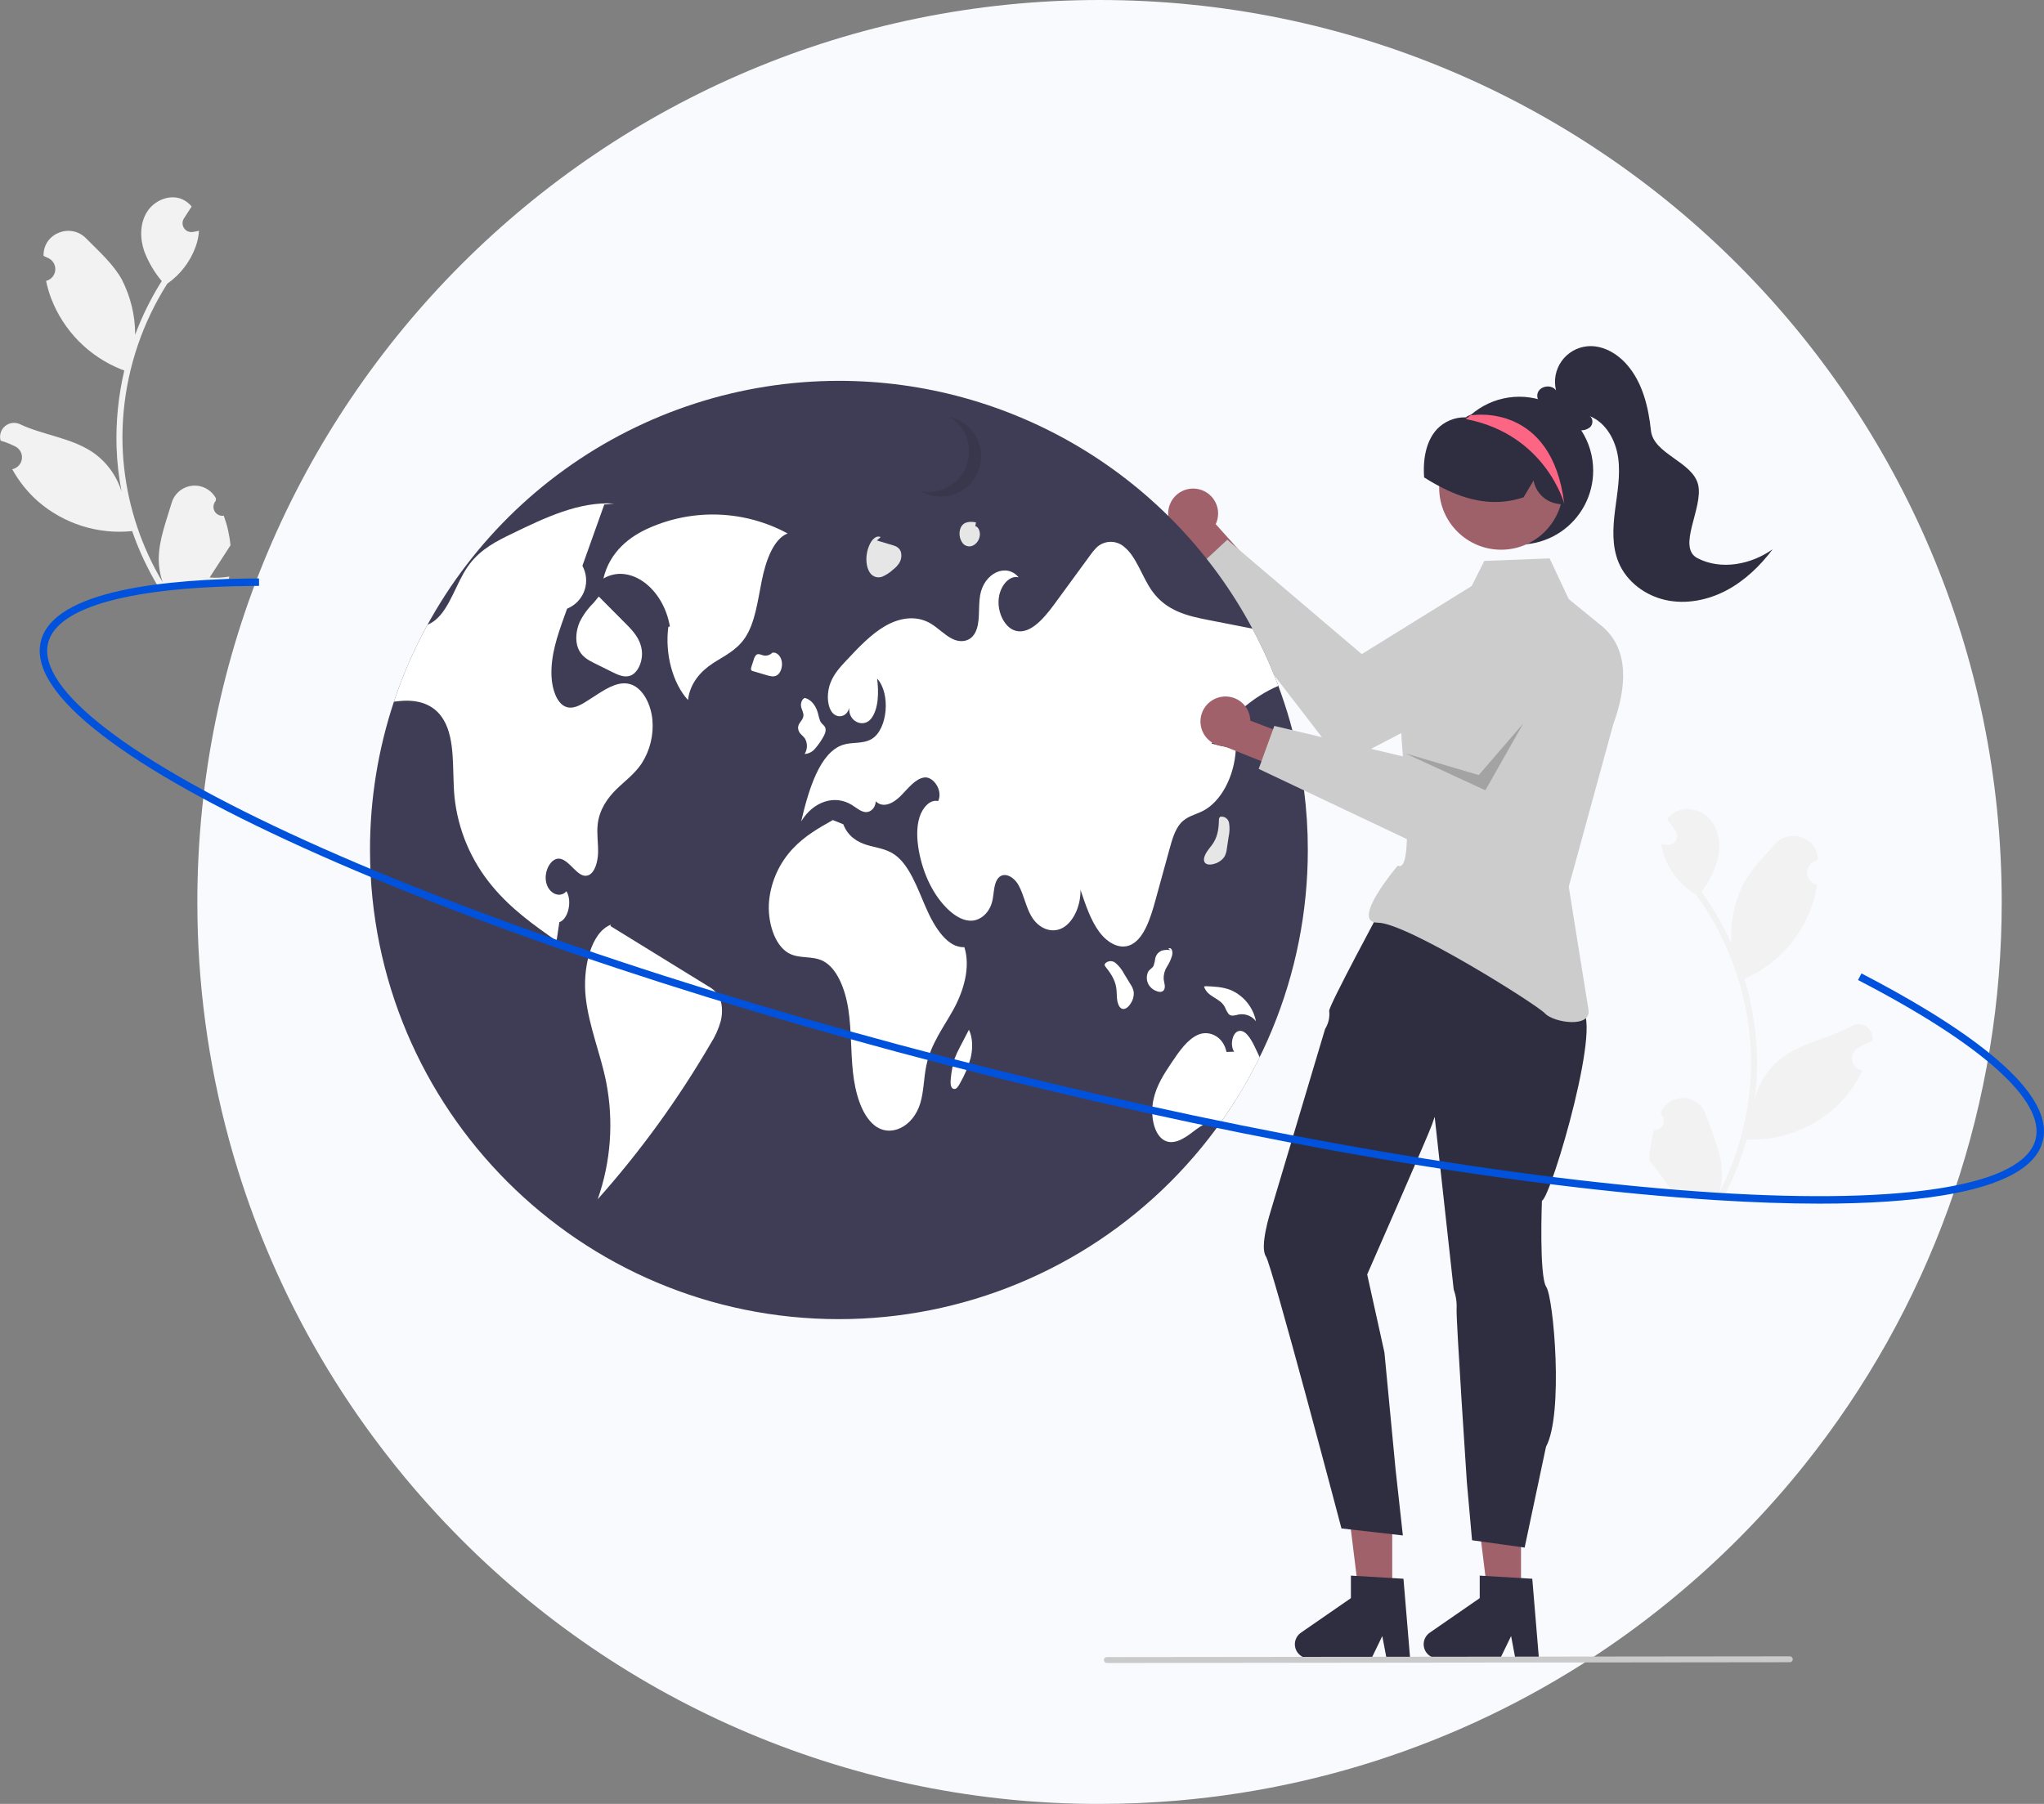 <svg width="145" height="128" viewBox="0 0 145 128" fill="none" xmlns="http://www.w3.org/2000/svg">
<rect x="0" y="0" width="145" height="128" fill="#808080" stroke="none"/>
<path d="M142 64C142.008 70.998 140.866 77.95 138.62 84.579C138.491 84.957 138.359 85.335 138.224 85.711C135.846 92.288 132.407 98.432 128.043 103.898C126.74 105.532 125.36 107.098 123.902 108.597C122.444 110.099 120.913 111.527 119.31 112.882C110.368 120.466 99.505 125.432 87.92 127.235H87.918C86.441 127.464 84.95 127.643 83.444 127.771C81.651 127.922 79.836 127.999 78 128C69.462 128.011 61.008 126.308 53.14 122.992C45.272 119.676 38.149 114.815 32.195 108.696C31.776 108.268 31.364 107.834 30.958 107.393C29.947 106.297 28.974 105.166 28.04 104.002C27.516 103.347 27.004 102.681 26.505 102.006C23.429 97.852 20.871 93.338 18.885 88.566C18.038 86.534 17.299 84.458 16.67 82.348C16.624 82.198 16.581 82.049 16.537 81.899C16.443 81.577 16.351 81.254 16.263 80.928C14.757 75.412 13.995 69.718 14 64C14 28.654 42.654 0 78 0C113.346 0 142 28.654 142 64Z" fill="#F8FAFD"/>
<g clip-path="url(#clip0_2652_43859)">
<path d="M117.346 80.175C117.476 80.187 117.606 80.159 117.719 80.094C117.833 80.03 117.923 79.932 117.979 79.814C118.035 79.696 118.053 79.564 118.031 79.436C118.009 79.307 117.949 79.189 117.857 79.096C117.844 79.032 117.835 78.985 117.822 78.921C117.828 78.907 117.835 78.894 117.841 78.88C117.986 78.577 118.218 78.324 118.507 78.152C118.795 77.98 119.129 77.897 119.464 77.914C119.8 77.931 120.123 78.046 120.393 78.246C120.663 78.447 120.868 78.722 120.982 79.038C121.438 80.301 122.035 81.572 122.135 82.889C122.179 83.471 122.122 84.056 121.966 84.619C123.295 82.041 124.055 79.206 124.194 76.308C124.228 75.581 124.222 74.852 124.174 74.126C124.135 73.53 124.07 72.938 123.978 72.348C123.479 69.149 122.228 66.114 120.329 63.492C119.378 62.914 118.627 62.057 118.177 61.038C118.014 60.672 117.904 60.284 117.852 59.886C117.962 59.906 118.073 59.92 118.183 59.932C118.217 59.936 118.253 59.939 118.287 59.943L118.3 59.944C118.421 59.955 118.543 59.931 118.65 59.874C118.757 59.818 118.846 59.732 118.906 59.626C118.965 59.52 118.993 59.4 118.986 59.279C118.978 59.158 118.936 59.041 118.864 58.944C118.819 58.883 118.774 58.822 118.73 58.761C118.662 58.668 118.592 58.576 118.524 58.482C118.516 58.473 118.508 58.464 118.501 58.454C118.423 58.347 118.345 58.242 118.267 58.135C118.429 57.907 118.642 57.719 118.889 57.587C119.744 57.138 120.876 57.529 121.442 58.31C122.01 59.092 122.075 60.154 121.822 61.085C121.578 61.876 121.202 62.62 120.71 63.285C120.752 63.345 120.797 63.403 120.839 63.463C121.615 64.563 122.28 65.737 122.827 66.967C122.743 65.613 122.982 64.259 123.523 63.016C124.066 61.859 125.028 60.909 125.882 59.927C126.907 58.747 128.869 59.374 128.967 60.935C128.968 60.95 128.969 60.965 128.97 60.98C128.847 61.042 128.727 61.108 128.608 61.179C128.46 61.269 128.342 61.401 128.27 61.559C128.197 61.717 128.175 61.893 128.204 62.064C128.234 62.235 128.314 62.393 128.435 62.518C128.556 62.642 128.712 62.727 128.882 62.762L128.9 62.765C128.837 63.195 128.742 63.62 128.614 64.035C128.248 65.195 127.647 66.266 126.847 67.183C126.048 68.099 125.068 68.839 123.969 69.359C123.897 69.392 123.827 69.424 123.755 69.456C124.281 71.201 124.577 73.008 124.637 74.83C124.669 75.905 124.614 76.981 124.473 78.046L124.48 78.009C124.767 76.829 125.451 75.785 126.418 75.052C127.853 73.98 129.825 73.653 131.359 72.809C131.522 72.715 131.709 72.669 131.897 72.677C132.085 72.686 132.267 72.748 132.422 72.856C132.576 72.965 132.696 73.115 132.768 73.289C132.839 73.464 132.86 73.655 132.826 73.841C132.823 73.854 132.821 73.867 132.818 73.88C132.592 73.961 132.37 74.055 132.156 74.163C132.033 74.225 131.912 74.291 131.794 74.362C131.645 74.451 131.527 74.584 131.455 74.742C131.383 74.9 131.36 75.076 131.39 75.247C131.42 75.418 131.5 75.576 131.621 75.701C131.742 75.825 131.898 75.91 132.068 75.945L132.085 75.948C132.098 75.951 132.109 75.953 132.121 75.955C131.699 76.845 131.127 77.656 130.43 78.351C129.571 79.192 128.548 79.849 127.425 80.281C126.303 80.713 125.104 80.91 123.903 80.862L123.901 80.862C123.509 82.265 122.972 83.623 122.299 84.915L117.263 84.68C117.248 84.624 117.234 84.565 117.221 84.508C117.685 84.559 118.155 84.553 118.618 84.49C118.266 84.014 117.914 83.534 117.561 83.058C117.553 83.049 117.546 83.039 117.539 83.03C117.361 82.786 117.18 82.544 117.001 82.3L117.001 82.3C117.025 81.58 117.141 80.865 117.346 80.175L117.346 80.175Z" fill="#F2F2F2"/>
<path d="M15.875 36.593C15.746 36.613 15.614 36.593 15.498 36.536C15.381 36.479 15.284 36.387 15.221 36.273C15.158 36.158 15.132 36.028 15.146 35.898C15.16 35.769 15.213 35.647 15.298 35.548C15.307 35.483 15.314 35.437 15.323 35.372C15.316 35.358 15.308 35.345 15.301 35.332C15.137 35.038 14.891 34.8 14.592 34.646C14.293 34.492 13.955 34.43 13.621 34.468C13.288 34.505 12.972 34.641 12.715 34.857C12.458 35.074 12.27 35.361 12.176 35.684C11.798 36.972 11.281 38.278 11.263 39.599C11.255 40.182 11.348 40.763 11.539 41.315C10.052 38.824 9.119 36.042 8.802 33.158C8.723 32.434 8.684 31.706 8.686 30.978C8.689 30.381 8.717 29.786 8.772 29.192C9.073 25.968 10.134 22.861 11.868 20.127C12.781 19.491 13.478 18.59 13.864 17.545C14.005 17.169 14.09 16.775 14.117 16.375C14.009 16.401 13.899 16.422 13.79 16.442C13.756 16.447 13.72 16.453 13.686 16.458L13.674 16.46C13.554 16.479 13.431 16.462 13.32 16.413C13.21 16.363 13.116 16.282 13.05 16.181C12.984 16.079 12.949 15.96 12.949 15.839C12.948 15.717 12.983 15.599 13.049 15.497C13.09 15.433 13.131 15.37 13.172 15.306C13.234 15.209 13.298 15.113 13.361 15.015C13.368 15.005 13.375 14.996 13.381 14.985C13.452 14.874 13.524 14.764 13.596 14.653C13.419 14.435 13.195 14.261 12.941 14.144C12.06 13.749 10.954 14.209 10.437 15.024C9.918 15.839 9.919 16.903 10.23 17.817C10.521 18.592 10.942 19.311 11.475 19.944C11.436 20.007 11.396 20.067 11.357 20.13C10.651 21.276 10.059 22.488 9.589 23.749C9.589 22.393 9.268 21.057 8.651 19.85C8.037 18.729 7.018 17.839 6.106 16.912C5.009 15.798 3.09 16.545 3.088 18.109C3.088 18.124 3.088 18.139 3.088 18.154C3.215 18.208 3.339 18.267 3.462 18.33C3.616 18.41 3.742 18.535 3.823 18.689C3.905 18.842 3.938 19.016 3.919 19.189C3.901 19.361 3.83 19.524 3.717 19.656C3.604 19.788 3.454 19.882 3.286 19.927L3.269 19.932C3.358 20.357 3.479 20.775 3.632 21.182C4.069 22.317 4.736 23.349 5.59 24.213C6.444 25.078 7.468 25.757 8.597 26.208C8.671 26.236 8.743 26.265 8.817 26.291C8.4 28.066 8.215 29.887 8.268 31.71C8.302 32.785 8.423 33.855 8.63 34.91L8.621 34.873C8.262 33.713 7.515 32.713 6.504 32.042C5.006 31.061 3.017 30.856 1.435 30.108C1.266 30.024 1.077 29.99 0.889 30.01C0.702 30.03 0.524 30.103 0.377 30.221C0.229 30.339 0.119 30.496 0.058 30.675C-0.003 30.853 -0.011 31.046 0.034 31.229C0.037 31.242 0.04 31.255 0.044 31.268C0.275 31.334 0.502 31.414 0.723 31.509C0.849 31.563 0.974 31.622 1.096 31.685C1.25 31.765 1.376 31.89 1.458 32.043C1.539 32.197 1.573 32.371 1.554 32.543C1.535 32.716 1.464 32.879 1.351 33.011C1.238 33.142 1.088 33.237 0.92 33.282L0.903 33.286C0.891 33.289 0.88 33.292 0.868 33.296C1.344 34.158 1.965 34.931 2.703 35.582C3.613 36.369 4.675 36.961 5.822 37.323C6.969 37.684 8.177 37.807 9.374 37.685L9.375 37.685C9.853 39.061 10.473 40.383 11.224 41.631L16.236 41.085C16.248 41.028 16.258 40.968 16.268 40.911C15.807 40.991 15.338 41.014 14.872 40.979C15.194 40.482 15.516 39.981 15.838 39.484C15.846 39.475 15.852 39.465 15.859 39.455C16.022 39.2 16.187 38.948 16.35 38.694L16.35 38.693C16.283 37.976 16.123 37.27 15.875 36.593L15.875 36.593Z" fill="#F2F2F2"/>
<path d="M85.119 34.734C85.368 34.803 85.598 34.925 85.793 35.092C85.989 35.259 86.146 35.466 86.253 35.701C86.36 35.935 86.415 36.19 86.412 36.447C86.41 36.705 86.352 36.959 86.241 37.191L88.931 40.183L87.512 42.263L83.773 37.983C83.395 37.771 83.109 37.428 82.967 37.018C82.825 36.608 82.838 36.161 83.004 35.761C83.17 35.36 83.477 35.034 83.867 34.845C84.257 34.656 84.703 34.617 85.119 34.734Z" fill="#A0616A"/>
<path d="M110.299 42.083C110.056 41.688 109.738 41.344 109.363 41.073C108.988 40.801 108.563 40.606 108.112 40.499C107.661 40.392 107.194 40.376 106.737 40.45C106.279 40.524 105.841 40.688 105.448 40.932L96.602 46.415L87.061 38.298L84.687 40.51L95.228 54.196L108.927 47.049C108.607 47.215 110.685 42.712 110.299 42.083Z" fill="#CCCCCC"/>
<path d="M92.776 60.312C92.777 64.684 91.917 69.013 90.246 73.052C88.574 77.092 86.124 80.762 83.035 83.853C79.946 86.945 76.279 89.397 72.242 91.069C68.206 92.742 63.88 93.603 59.512 93.602C41.141 93.602 26.248 78.697 26.248 60.312C26.244 56.736 26.817 53.183 27.944 49.789C30.156 43.161 34.395 37.397 40.059 33.311C45.724 29.226 52.529 27.026 59.512 27.023C65.534 27.021 71.443 28.655 76.61 31.752C81.776 34.848 86.005 39.291 88.845 44.605C89.549 45.916 90.164 47.274 90.684 48.668C90.756 48.862 90.826 49.057 90.895 49.253V49.255C91.2 50.116 91.468 50.994 91.7 51.888C92.417 54.639 92.778 57.47 92.776 60.312Z" fill="#3F3D56"/>
<path d="M55.872 37.852C54.377 37.043 52.718 36.586 51.02 36.517C49.322 36.447 47.63 36.767 46.074 37.451C44.704 38.048 43.262 39.118 42.805 41.051C44.653 39.959 47.046 41.684 47.521 44.451L47.41 44.481C47.159 46.398 47.72 48.485 48.806 49.673C48.948 48.439 49.759 47.599 50.557 47.074C51.355 46.549 52.237 46.168 52.846 45.266C53.568 44.196 53.751 42.633 54.038 41.208C54.325 39.782 54.868 38.249 55.872 37.852Z" fill="white"/>
<path d="M45.526 54.161C45.014 54.93 44.33 55.413 43.717 56.014C43.105 56.617 42.523 57.431 42.401 58.476C42.323 59.145 42.443 59.826 42.427 60.503C42.41 61.18 42.185 61.941 41.725 62.11C40.998 62.373 40.444 61.022 39.697 60.928C39.104 60.854 38.57 61.788 38.742 62.598C38.914 63.408 39.721 63.767 40.185 63.238C40.605 63.943 40.309 65.221 39.679 65.437C39.612 65.881 39.546 66.323 39.481 66.767C37.888 65.651 36.279 64.518 34.924 62.885C33.417 61.084 32.483 58.874 32.241 56.538C32.065 54.66 32.326 52.513 31.464 51.069C30.775 49.913 29.592 49.658 28.528 49.73C28.334 49.743 28.138 49.765 27.944 49.789C28.572 47.902 29.369 46.076 30.326 44.333C30.543 44.24 30.744 44.115 30.923 43.962C31.913 43.12 32.353 41.417 33.157 40.239C33.209 40.163 33.263 40.089 33.318 40.017C34.14 38.942 35.242 38.389 36.306 37.875C38.662 36.73 41.087 35.571 43.574 35.73L42.867 35.798C42.041 38.114 41.214 40.429 40.387 42.745C40.261 43.1 40.134 43.455 40.006 43.812C39.536 45.129 39.052 46.53 39.124 48.004C39.167 48.877 39.47 49.809 40.047 50.109C40.584 50.386 41.172 50.046 41.691 49.709C41.911 49.569 42.129 49.428 42.349 49.286C43.138 48.777 44.012 48.256 44.846 48.596C45.609 48.907 46.173 49.944 46.28 51.063C46.378 52.151 46.113 53.24 45.526 54.161Z" fill="white"/>
<path d="M50.219 69.969C47.915 68.549 45.61 67.129 43.305 65.709L43.344 65.608C41.911 66.154 41.316 68.703 41.553 70.788C41.79 72.873 42.593 74.736 42.999 76.767C43.546 79.547 43.339 82.422 42.401 85.095C45.431 81.692 48.113 77.993 50.407 74.055C50.727 73.559 50.971 73.017 51.131 72.448C51.277 71.843 51.255 71.115 50.961 70.63C50.773 70.351 50.518 70.124 50.219 69.969Z" fill="white"/>
<path d="M41.123 44.134C40.879 44.684 40.785 45.419 41.007 45.988C41.233 46.57 41.713 46.833 42.154 47.052L43.428 47.684C43.851 47.894 44.308 48.106 44.74 47.933C45.261 47.725 45.622 46.908 45.529 46.149C45.429 45.342 44.92 44.786 44.45 44.313C43.792 43.651 43.134 42.99 42.476 42.328L42.105 42.782C41.704 43.174 41.372 43.631 41.123 44.134Z" fill="white"/>
<path d="M85.949 52.765C86.522 52.9 87.095 53.035 87.668 53.17C87.568 55.106 86.609 56.898 85.323 57.547C84.787 57.817 84.19 57.917 83.746 58.422C83.345 58.881 83.142 59.594 82.956 60.277C82.628 61.468 82.301 62.659 81.974 63.85C81.623 65.133 81.172 66.559 80.259 67.022C79.476 67.419 78.579 66.933 77.977 66.117C77.374 65.302 77.007 64.205 76.65 63.136C76.672 64.301 76.131 65.444 75.364 65.849C74.595 66.254 73.66 65.888 73.146 64.984C72.777 64.335 72.623 63.478 72.261 62.82C71.899 62.161 71.139 61.784 70.744 62.402C70.483 62.812 70.516 63.441 70.387 63.963C70.186 64.773 69.576 65.281 68.972 65.326C68.369 65.37 67.781 65.022 67.277 64.551C66.237 63.574 65.47 62.025 65.172 60.303C65.041 59.535 65.004 58.699 65.231 57.98C65.459 57.261 66.007 56.706 66.552 56.843C66.911 56.084 66.203 55.078 65.566 55.167C64.926 55.256 64.425 55.942 63.901 56.469C63.378 56.996 62.646 57.379 62.119 56.855C62.123 57.342 61.727 57.664 61.386 57.623C61.045 57.584 60.742 57.31 60.43 57.116C59.223 56.364 57.691 56.863 56.834 58.287C57.37 56.005 58.155 53.386 59.802 52.85C60.474 52.63 61.208 52.811 61.844 52.43C62.969 51.755 63.197 49.205 62.224 48.152C62.348 49.147 62.324 50.309 61.8 50.989C61.275 51.67 60.173 51.226 60.24 50.22C60.088 50.913 59.334 51.019 58.987 50.486C58.638 49.953 58.667 49.082 58.915 48.446C59.162 47.81 59.584 47.353 59.992 46.915C60.87 45.974 61.761 45.021 62.777 44.429C63.795 43.837 64.971 43.638 65.991 44.226C66.528 44.536 67.002 45.054 67.55 45.328C68.099 45.604 68.796 45.569 69.16 44.925C69.569 44.207 69.376 43.142 69.528 42.245C69.799 40.66 71.383 39.919 72.261 40.965C71.605 40.797 70.927 41.574 70.845 42.515C70.762 43.456 71.237 44.407 71.873 44.692C72.941 45.165 73.987 43.974 74.795 42.872C75.637 41.718 76.481 40.565 77.326 39.412C77.461 39.215 77.613 39.031 77.779 38.861C78.044 38.602 78.397 38.455 78.766 38.447C79.136 38.44 79.495 38.573 79.769 38.82C80.623 39.517 81.024 40.947 81.725 41.931C82.741 43.36 84.262 43.708 85.678 43.985C86.733 44.191 87.789 44.397 88.845 44.605C89.549 45.916 90.164 47.274 90.684 48.668C88.895 49.428 87.245 50.85 85.949 52.765Z" fill="white"/>
<path d="M89.361 75.017C88.569 76.626 87.648 78.168 86.607 79.627C85.942 79.343 85.227 79.851 84.604 80.328C83.954 80.828 83.172 81.314 82.505 80.859C81.823 80.393 81.603 79.089 81.819 78.055C82.035 77.023 82.575 76.202 83.098 75.422C83.652 74.593 84.245 73.733 85.016 73.412C85.788 73.09 86.781 73.545 87.006 74.643L87.553 74.625C87.247 74.203 87.407 73.33 87.82 73.177C88.294 72.997 88.707 73.65 88.987 74.227C89.113 74.488 89.241 74.751 89.361 75.017Z" fill="white"/>
<path d="M68.411 67.205C67.235 67.279 66.303 65.831 65.685 64.406C65.066 62.981 64.501 61.351 63.44 60.626C62.834 60.211 62.143 60.154 61.485 59.953C60.828 59.753 60.14 59.337 59.825 58.491L59.08 58.189C58.094 58.743 57.096 59.308 56.248 60.21C55.296 61.222 54.703 62.519 54.56 63.901C54.418 65.395 54.944 67.061 55.927 67.623C56.704 68.066 57.608 67.787 58.395 68.193C59.378 68.7 59.962 70.173 60.183 71.628C60.404 73.083 60.348 74.595 60.506 76.066C60.664 77.538 61.099 79.069 62.001 79.823C63.129 80.766 64.784 79.982 65.29 78.264C65.539 77.422 65.53 76.471 65.716 75.597C66.043 74.057 66.925 72.914 67.625 71.651C68.325 70.387 68.876 68.671 68.411 67.205Z" fill="white"/>
<path d="M56.792 52.071C56.902 52.172 57.004 52.281 57.099 52.396C57.196 52.565 57.246 52.756 57.243 52.951C57.239 53.145 57.183 53.335 57.08 53.5C57.221 53.492 57.36 53.455 57.486 53.39C57.613 53.326 57.724 53.236 57.815 53.126C58.029 52.882 58.218 52.616 58.378 52.332C58.498 52.136 58.625 51.872 58.544 51.639C58.488 51.481 58.357 51.413 58.265 51.294C58.119 51.105 58.083 50.804 58.007 50.545C57.844 49.984 57.453 49.572 57.029 49.513L57.088 49.525C56.911 49.585 56.787 49.867 56.826 50.12C56.862 50.351 57.01 50.543 56.995 50.778C56.974 51.117 56.636 51.275 56.615 51.614C56.612 51.784 56.676 51.948 56.792 52.071Z" fill="white"/>
<path d="M54.778 46.319C54.78 46.319 54.781 46.319 54.783 46.318C54.819 46.285 54.853 46.25 54.883 46.211L54.778 46.319Z" fill="#E6E6E6"/>
<path d="M55.13 47.908C55.391 47.741 55.536 47.278 55.45 46.891C55.364 46.506 55.062 46.247 54.783 46.318C54.702 46.401 54.602 46.461 54.491 46.493C54.381 46.526 54.264 46.53 54.151 46.505C53.979 46.46 53.79 46.346 53.64 46.476C53.555 46.573 53.495 46.69 53.466 46.816C53.411 46.986 53.355 47.156 53.3 47.326C53.274 47.387 53.267 47.454 53.281 47.519C53.291 47.545 53.308 47.568 53.33 47.586C53.352 47.603 53.378 47.615 53.406 47.619C53.738 47.717 54.07 47.815 54.402 47.913C54.644 47.984 54.905 48.053 55.13 47.908Z" fill="white"/>
<path d="M80.197 69.842C80.044 69.591 79.89 69.339 79.737 69.088C79.586 68.796 79.38 68.537 79.13 68.325C79.075 68.279 79.011 68.244 78.943 68.223C78.874 68.202 78.802 68.195 78.731 68.202C78.66 68.209 78.591 68.231 78.528 68.265C78.465 68.299 78.409 68.346 78.365 68.402L78.383 68.545C78.733 68.985 79.103 69.473 79.192 70.125C79.227 70.382 79.215 70.648 79.245 70.906C79.276 71.164 79.363 71.431 79.53 71.543C79.772 71.704 80.055 71.466 80.227 71.175C80.381 70.937 80.45 70.653 80.423 70.37C80.385 70.18 80.308 70.001 80.197 69.842Z" fill="white"/>
<path d="M87.028 60.238C87.072 59.946 87.117 59.655 87.161 59.364C87.233 59.044 87.242 58.713 87.188 58.389C87.175 58.319 87.149 58.251 87.11 58.191C87.071 58.131 87.021 58.079 86.962 58.038C86.902 57.998 86.836 57.969 86.766 57.955C86.695 57.941 86.623 57.941 86.553 57.955L86.475 58.077C86.46 58.638 86.429 59.25 86.077 59.806C85.939 60.025 85.758 60.221 85.615 60.438C85.473 60.655 85.367 60.916 85.423 61.109C85.504 61.388 85.874 61.389 86.193 61.277C86.464 61.194 86.7 61.021 86.861 60.788C86.954 60.618 87.011 60.43 87.028 60.238Z" fill="#E6E6E6"/>
<path d="M82.605 70.169C82.68 69.953 82.572 69.706 82.549 69.467C82.538 69.159 82.619 68.855 82.783 68.593C82.946 68.347 83.069 68.077 83.148 67.792C83.182 67.662 83.176 67.526 83.131 67.4C83.08 67.285 82.957 67.233 82.886 67.324L83.037 67.421C82.833 67.385 82.624 67.395 82.424 67.451C82.311 67.495 82.209 67.565 82.128 67.656C82.047 67.747 81.989 67.857 81.96 67.975C81.935 68.159 81.894 68.341 81.838 68.519C81.748 68.704 81.573 68.766 81.464 68.928C81.389 69.073 81.351 69.233 81.354 69.396C81.357 69.558 81.4 69.717 81.479 69.859C81.617 70.091 81.836 70.263 82.093 70.342C82.278 70.409 82.52 70.412 82.605 70.169Z" fill="white"/>
<path d="M86.893 71.464C86.96 71.638 87.049 71.802 87.159 71.952C87.364 72.159 87.643 72.032 87.892 71.981C88.118 71.946 88.349 71.972 88.562 72.057C88.774 72.142 88.959 72.283 89.098 72.466C89.001 71.984 88.791 71.532 88.483 71.148C88.176 70.764 87.781 70.46 87.332 70.261C86.745 70.022 86.127 69.998 85.516 69.977L85.411 70.004C85.68 70.787 86.523 70.769 86.893 71.464Z" fill="white"/>
<path d="M68.732 73.064L68.734 73.068C68.744 73.048 68.754 73.029 68.764 73.009L68.732 73.064Z" fill="#E6E6E6"/>
<path d="M68.082 74.325C67.94 74.583 67.818 74.851 67.717 75.127C67.583 75.575 67.494 76.035 67.452 76.5C67.419 76.764 67.409 77.102 67.575 77.231C67.622 77.263 67.68 77.276 67.736 77.268C67.793 77.261 67.845 77.233 67.882 77.19C67.974 77.092 68.049 76.98 68.105 76.858C68.43 76.297 68.683 75.697 68.857 75.072C69.016 74.413 69.014 73.638 68.734 73.068C68.516 73.487 68.299 73.906 68.082 74.325Z" fill="white"/>
<path d="M61.807 40.755C61.91 40.856 62.041 40.925 62.182 40.953C62.324 40.98 62.471 40.966 62.605 40.911C62.882 40.79 63.136 40.622 63.356 40.415C63.538 40.28 63.693 40.111 63.811 39.918C63.876 39.802 63.918 39.675 63.934 39.543C63.95 39.411 63.94 39.278 63.904 39.15C63.801 38.849 63.54 38.748 63.31 38.679C62.942 38.57 62.573 38.461 62.205 38.351L62.471 38.111C62.197 37.964 61.893 38.237 61.722 38.575C61.612 38.797 61.535 39.033 61.495 39.276C61.403 39.807 61.492 40.44 61.807 40.755Z" fill="#E6E6E6"/>
<path d="M68.313 38.569C68.417 38.684 68.561 38.754 68.715 38.767C68.869 38.779 69.022 38.733 69.143 38.637C69.247 38.558 69.334 38.459 69.397 38.345C69.46 38.231 69.499 38.105 69.51 37.975C69.536 37.685 69.393 37.362 69.188 37.337L69.235 37.066C68.841 36.995 68.355 36.98 68.144 37.459C68.073 37.643 68.051 37.842 68.081 38.037C68.11 38.232 68.191 38.415 68.313 38.569Z" fill="#E6E6E6"/>
<path opacity="0.2" d="M68.212 29.921C68.534 30.115 68.815 30.37 69.039 30.672C69.262 30.974 69.424 31.318 69.515 31.683C69.606 32.047 69.624 32.427 69.568 32.798C69.513 33.17 69.385 33.528 69.191 33.85C68.998 34.172 68.743 34.453 68.441 34.677C68.139 34.901 67.796 35.062 67.431 35.153C66.695 35.337 65.916 35.221 65.265 34.829C65.928 34.977 66.622 34.884 67.223 34.566C67.824 34.248 68.292 33.727 68.543 33.096C68.795 32.464 68.814 31.764 68.597 31.119C68.38 30.475 67.941 29.93 67.358 29.58C67.659 29.647 67.948 29.762 68.212 29.921Z" fill="#231F20"/>
<path d="M39.432 43.34C40.619 43.34 41.581 42.377 41.581 41.19C41.581 40.002 40.619 39.04 39.432 39.04C38.246 39.04 37.284 40.002 37.284 41.19C37.284 42.377 38.246 43.34 39.432 43.34Z" fill="white"/>
<path d="M107.9 113.188H105.541L104.418 104.082L107.9 104.082L107.9 113.188Z" fill="#A0616A"/>
<path d="M109.169 117.671H107.495L107.196 116.089L106.431 117.671H101.991C101.778 117.671 101.571 117.602 101.4 117.476C101.228 117.35 101.102 117.172 101.038 116.969C100.975 116.766 100.978 116.547 101.048 116.346C101.117 116.145 101.249 115.971 101.424 115.85L104.97 113.399V111.801L108.699 112.023L109.169 117.671Z" fill="#2F2E41"/>
<path d="M98.763 113.188H96.404L95.281 104.082L98.763 104.082L98.763 113.188Z" fill="#A0616A"/>
<path d="M100.032 117.671H98.358L98.059 116.089L97.294 117.671H92.854C92.641 117.671 92.434 117.602 92.263 117.476C92.091 117.35 91.965 117.172 91.901 116.969C91.838 116.766 91.841 116.547 91.91 116.346C91.98 116.145 92.112 115.971 92.287 115.85L95.832 113.399V111.801L99.561 112.023L100.032 117.671Z" fill="#2F2E41"/>
<path d="M89.8 89.146C90.252 89.823 95.163 108.453 95.163 108.453L99.518 108.95L99.001 104.263L98.211 95.968L96.987 90.431C96.987 90.431 101.308 80.591 101.581 79.808L101.775 79.245L103.125 91.504C103.285 91.942 103.355 92.407 103.33 92.873C103.289 93.639 104.057 105.159 104.057 105.159L104.426 109.291L108.157 109.81L109.671 102.661C110.935 100.339 110.21 92.087 109.693 91.319C109.176 90.551 109.382 85.202 109.382 85.202C110.042 84.969 113.978 71.537 112.009 71.617C112.135 70.9 112.235 70.261 112.235 70.261L108.817 67.503L100.265 65.278L98.107 64.241C98.107 64.241 94.253 71.373 94.292 71.727C94.345 72.177 94.242 72.63 94.001 73.013L90.11 86.044C90.11 86.044 89.344 88.461 89.8 89.146Z" fill="#2F2E41"/>
<path d="M111.287 42.513L109.927 39.622L105.296 39.8L103.785 42.808C103.785 42.808 99.469 47.968 99.329 49.646C99.153 51.756 100.614 62.098 99.153 61.428C99.153 61.428 95.71 65.472 97.748 65.472C99.785 65.472 109.001 71.262 109.605 71.913C110.21 72.564 112.91 72.986 112.683 71.627C112.457 70.267 111.287 62.916 111.287 62.916L114.454 51.357C115.365 48.862 115.648 46.062 113.588 44.386L111.287 42.513Z" fill="#CCCCCC"/>
<path d="M86.583 49.456C86.835 49.404 87.095 49.408 87.346 49.468C87.596 49.527 87.83 49.641 88.032 49.801C88.233 49.961 88.397 50.163 88.513 50.394C88.627 50.624 88.691 50.877 88.698 51.134L92.452 52.577L92.133 55.074L86.859 52.962C86.426 52.945 86.015 52.77 85.703 52.469C85.39 52.169 85.199 51.764 85.165 51.332C85.131 50.9 85.256 50.47 85.518 50.124C85.779 49.779 86.158 49.541 86.583 49.456Z" fill="#A0616A"/>
<path d="M112.818 44.31C112.423 44.069 111.984 43.907 111.526 43.836C111.068 43.765 110.601 43.785 110.151 43.894C109.701 44.004 109.277 44.202 108.904 44.476C108.53 44.75 108.214 45.095 107.974 45.492L102.585 54.398L90.4 51.508L89.29 54.558L104.894 61.955L112.797 49.358C113.981 47.694 114.56 45.374 112.818 44.31Z" fill="#CCCCCC"/>
<path d="M113.019 33.395C113.02 34.253 112.809 35.099 112.407 35.857C112.005 36.615 111.422 37.263 110.712 37.743C110.001 38.223 109.183 38.522 108.33 38.612C107.477 38.702 106.615 38.581 105.819 38.26C105.024 37.939 104.319 37.428 103.767 36.771C103.215 36.113 102.833 35.331 102.654 34.491C102.475 33.652 102.505 32.781 102.74 31.956C102.976 31.13 103.411 30.375 104.006 29.757L104.031 29.732C104.073 29.688 104.115 29.644 104.159 29.602C104.159 29.602 104.16 29.602 104.16 29.602C104.16 29.602 104.16 29.602 104.161 29.601C104.161 29.601 104.161 29.601 104.161 29.601C104.161 29.601 104.161 29.6 104.161 29.6C104.216 29.55 104.27 29.499 104.327 29.451C105.084 28.787 106.016 28.355 107.013 28.207C108.009 28.059 109.026 28.202 109.944 28.618C110.861 29.034 111.639 29.706 112.184 30.553C112.73 31.4 113.02 32.387 113.019 33.395Z" fill="#2F2E41"/>
<path d="M106.488 39.006C108.915 39.006 110.882 37.037 110.882 34.608C110.882 32.18 108.915 30.211 106.488 30.211C104.061 30.211 102.094 32.18 102.094 34.608C102.094 37.037 104.061 39.006 106.488 39.006Z" fill="#9E616A"/>
<path d="M111.154 35.862L110.426 35.734C110.019 35.66 109.645 35.463 109.353 35.17C109.06 34.877 108.865 34.502 108.791 34.095L108.081 35.287L108.05 35.297C106.357 35.859 104.596 35.691 102.667 34.783C102.115 34.522 101.58 34.226 101.065 33.899L101.027 33.876L101.024 33.831C100.925 32.4 101.246 31.205 101.927 30.466C102.188 30.187 102.506 29.968 102.858 29.821C103.21 29.674 103.59 29.603 103.971 29.613C103.998 29.606 104.023 29.592 104.044 29.573C104.054 29.566 104.063 29.558 104.073 29.552V29.544L104.124 29.52C104.232 29.469 104.343 29.421 104.453 29.376C105.323 29.039 106.269 28.955 107.185 29.132C108.1 29.31 108.947 29.742 109.628 30.38C110.981 31.673 111.602 33.843 111.172 35.78L111.154 35.862Z" fill="#2F2E41"/>
<path d="M120.423 39.609C118.927 38.837 120.85 36.033 120.464 34.394C120.077 32.755 117.295 32.228 117.117 30.553C116.94 28.879 116.523 27.151 115.419 25.881C114.713 25.069 113.673 24.469 112.603 24.571C112.241 24.605 111.89 24.717 111.575 24.9C111.26 25.082 110.988 25.33 110.778 25.627C110.567 25.924 110.423 26.262 110.355 26.62C110.287 26.978 110.297 27.346 110.384 27.7C110.079 27.267 109.29 27.361 109.095 27.853C108.922 28.29 109.305 28.819 109.756 28.858C110.347 29.587 111.023 30.362 111.948 30.509C112.095 30.543 112.249 30.543 112.396 30.509C112.543 30.475 112.681 30.408 112.799 30.313C113.016 30.104 113.033 29.685 112.775 29.529C113.938 29.991 114.619 31.249 114.792 32.489C114.964 33.729 114.725 34.983 114.568 36.225C114.411 37.467 114.343 38.774 114.83 39.927C115.405 41.29 116.728 42.266 118.173 42.58C119.617 42.893 121.156 42.587 122.463 41.897C123.771 41.207 124.861 40.154 125.752 38.974C124.217 40.064 122.095 40.473 120.423 39.609Z" fill="#2F2E41"/>
<path d="M110.967 35.74C110.967 35.74 109.665 30.878 104.086 29.755C104.079 29.753 104.058 29.745 104.031 29.732C104.014 29.722 103.993 29.711 103.972 29.701C104.035 29.665 104.096 29.634 104.159 29.602L104.16 29.602L104.16 29.601L104.161 29.601L104.161 29.6C104.216 29.55 104.27 29.499 104.327 29.451L104.486 29.457C104.486 29.457 110.085 28.57 110.967 35.74Z" fill="#FD6584"/>
<path opacity="0.2" d="M108.053 51.343L104.901 54.996L99.694 53.458L105.371 56.076L108.053 51.343Z" fill="black"/>
<path d="M126.969 117.946L78.516 118C78.46 118 78.407 117.978 78.368 117.938C78.329 117.899 78.307 117.846 78.307 117.791C78.307 117.735 78.329 117.682 78.368 117.643C78.407 117.603 78.46 117.581 78.516 117.581L126.969 117.527C127.024 117.527 127.077 117.549 127.117 117.588C127.156 117.628 127.178 117.681 127.178 117.736C127.178 117.792 127.156 117.845 127.117 117.885C127.077 117.924 127.024 117.946 126.969 117.946Z" fill="#CACACA"/>
<path d="M129.096 85.407C126.827 85.407 124.34 85.321 121.635 85.15C107.646 84.261 89.526 81.17 70.612 76.447C51.699 71.723 34.251 65.932 21.485 60.139C15.266 57.318 10.493 54.647 7.298 52.2C3.916 49.611 2.437 47.353 2.901 45.491C3.806 41.864 11.816 41.07 18.375 41.043L18.378 41.571C9.369 41.608 4.055 43.045 3.413 45.619C2.595 48.897 9.262 54.014 21.703 59.659C34.441 65.439 51.856 71.219 70.74 75.935C89.623 80.65 107.71 83.736 121.669 84.623C135.3 85.49 143.588 84.107 144.405 80.829C145.084 78.107 140.61 74.098 131.808 69.54L132.051 69.071C138.446 72.383 145.87 77.134 144.917 80.956C144.452 82.818 142.087 84.115 137.886 84.811C135.491 85.208 132.549 85.407 129.096 85.407Z" fill="#0052DD"/>
</g>
<defs>
<clipPath id="clip0_2652_43859">
<rect width="145" height="104" fill="white" transform="translate(0 14)"/>
</clipPath>
</defs>
</svg>
